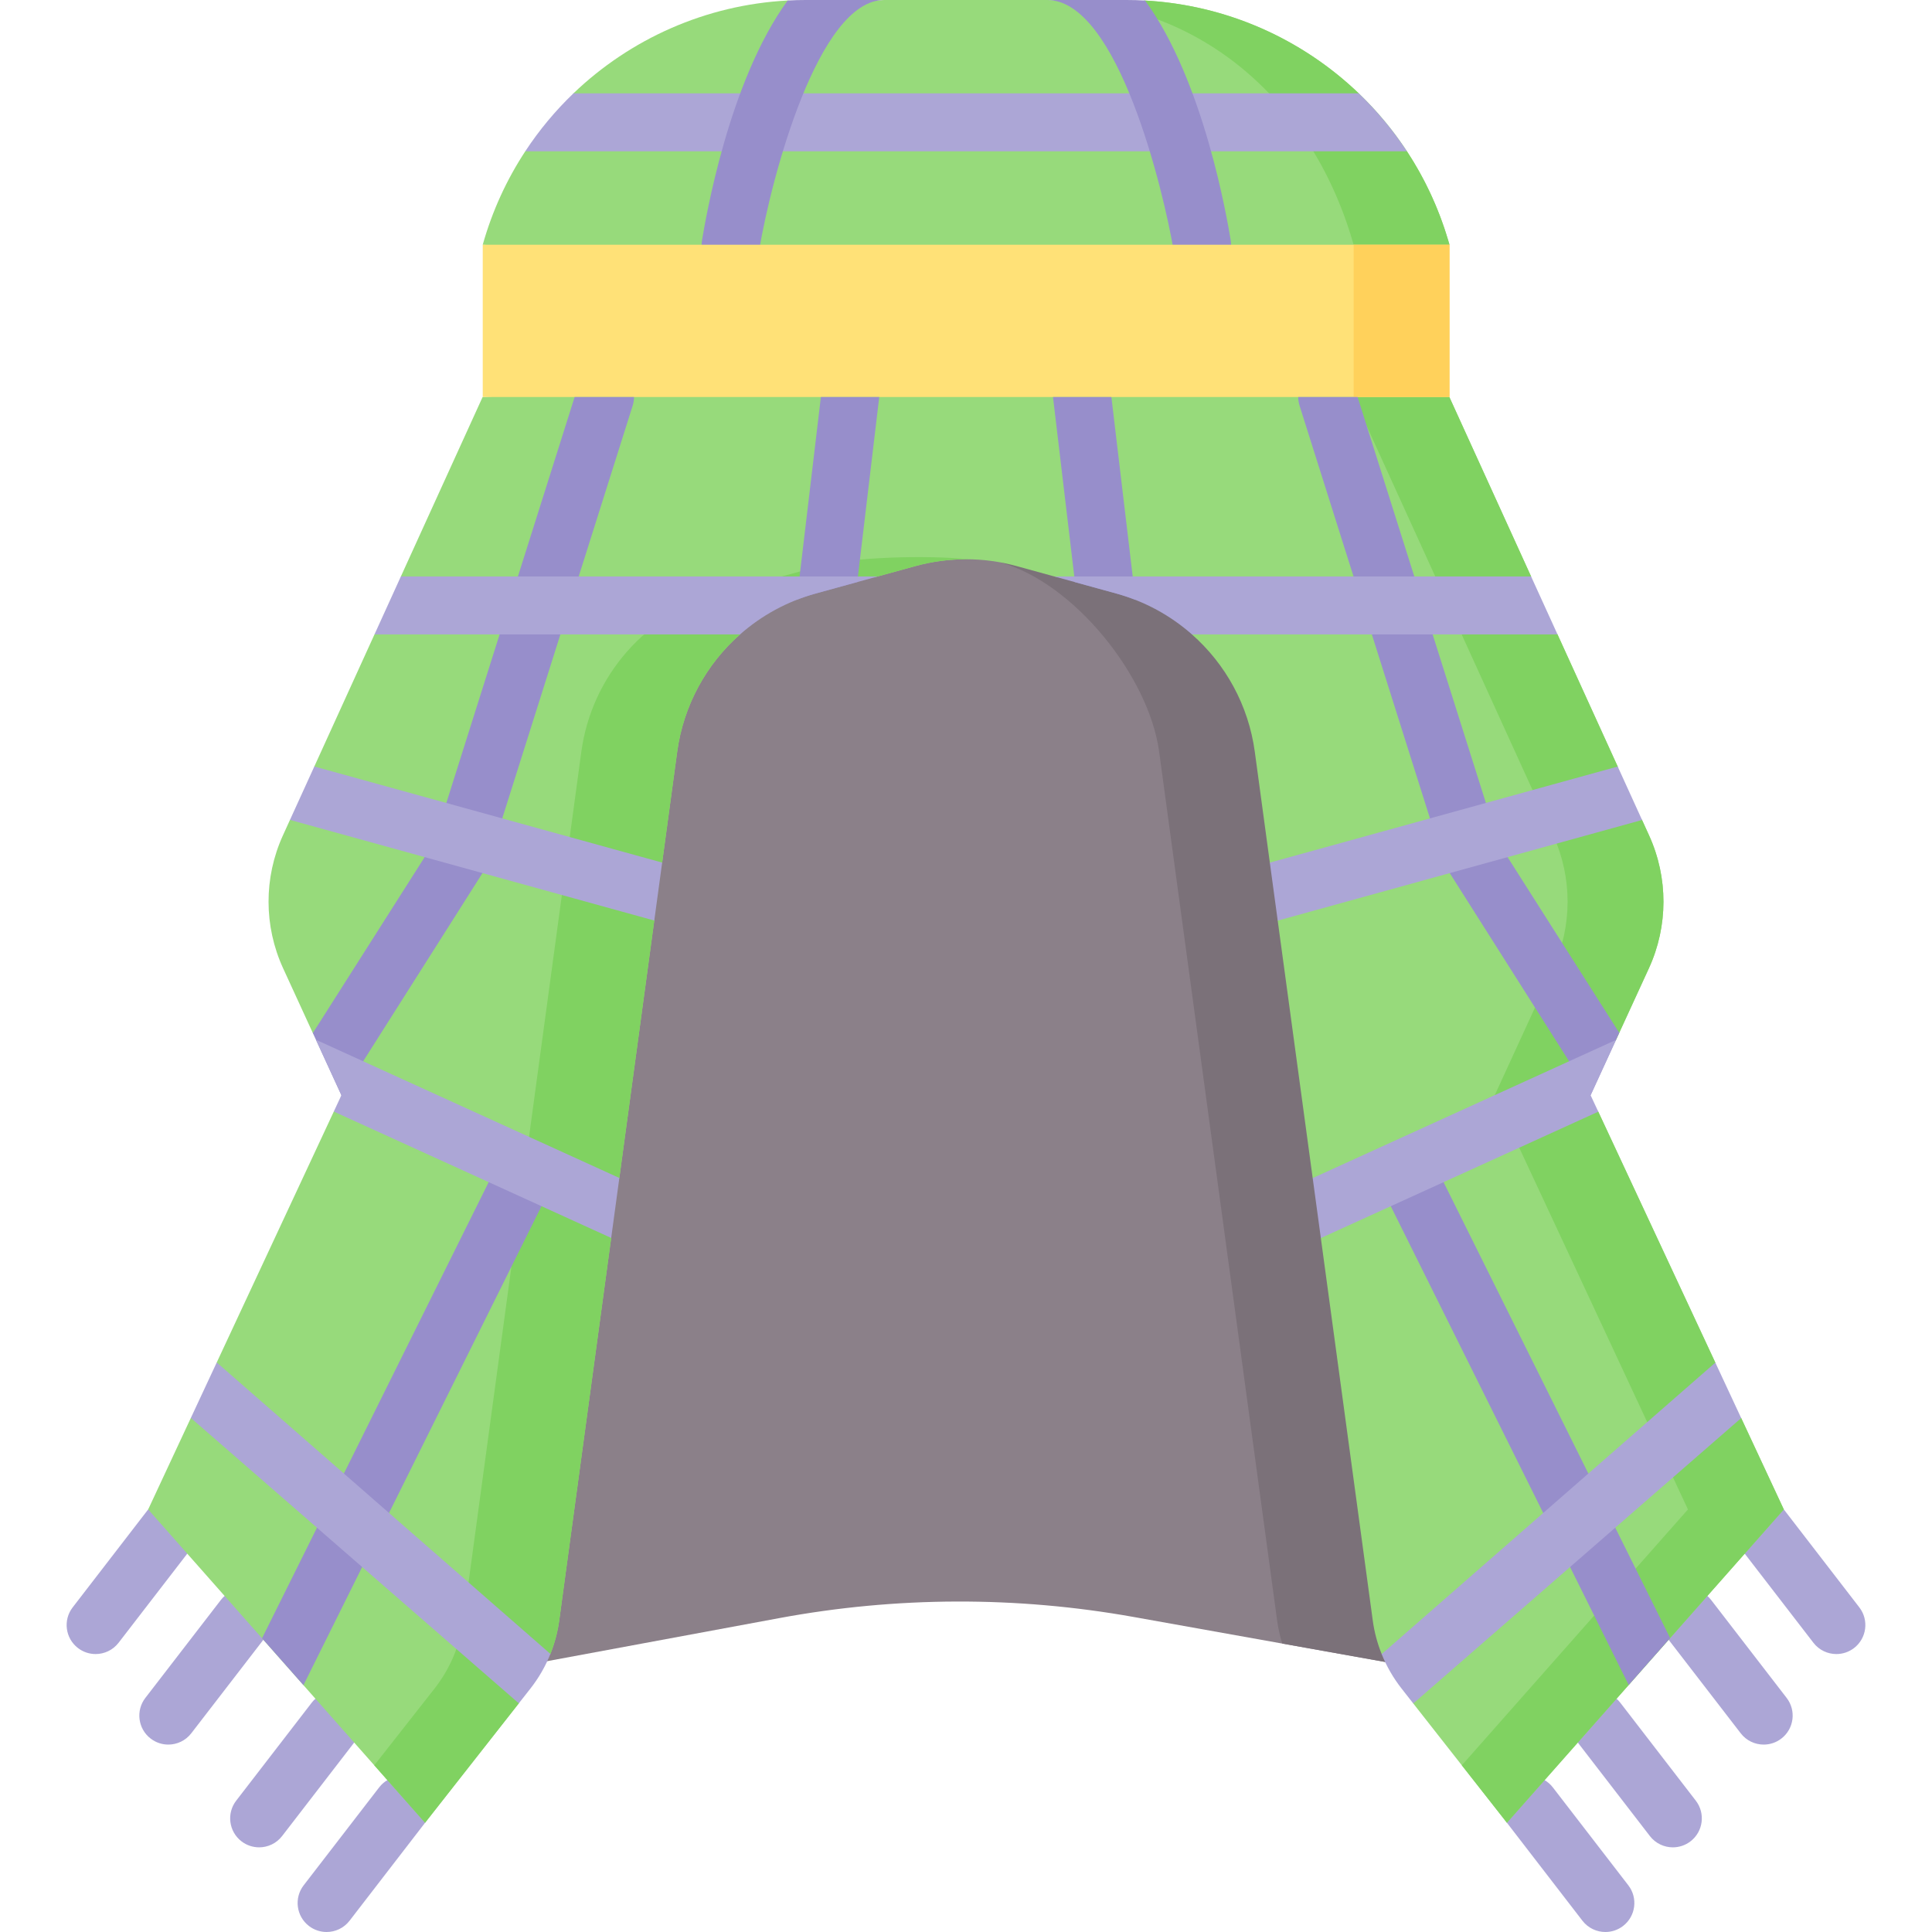 <svg id="Capa_1" enable-background="new 0 0 499.925 499.925" height="512" viewBox="0 0 499.925 499.925" width="512" xmlns="http://www.w3.org/2000/svg"><g><g><path d="m84.51 499.925c-1.599 0-3.209-.509-4.574-1.561-3.28-2.528-3.89-7.238-1.361-10.519l19.537-25.344c2.529-3.279 7.239-3.89 10.519-1.36 3.28 2.528 3.89 7.238 1.361 10.519l-19.537 25.344c-1.478 1.916-3.699 2.921-5.945 2.921z" fill="#aca6d6"/></g><g><path d="m67.053 478.019c-1.599 0-3.209-.509-4.574-1.561-3.28-2.528-3.89-7.238-1.361-10.519l19.537-25.344c2.53-3.278 7.238-3.889 10.519-1.36 3.28 2.528 3.89 7.238 1.361 10.519l-19.537 25.344c-1.477 1.916-3.699 2.921-5.945 2.921z" fill="#aca6d6"/></g><g><path d="m43.549 451.429c-1.599 0-3.209-.509-4.574-1.561-3.28-2.528-3.89-7.238-1.361-10.519l19.537-25.343c2.53-3.278 7.239-3.889 10.519-1.36 3.28 2.528 3.89 7.238 1.361 10.519l-19.537 25.343c-1.478 1.916-3.699 2.921-5.945 2.921z" fill="#aca6d6"/></g><g><path d="m24.74 428.002c-1.599 0-3.209-.509-4.574-1.561-3.28-2.528-3.89-7.238-1.361-10.519l19.537-25.343c2.53-3.279 7.238-3.889 10.519-1.36 3.28 2.528 3.89 7.238 1.361 10.519l-19.537 25.343c-1.478 1.916-3.699 2.921-5.945 2.921z" fill="#aca6d6"/></g><g><path d="m415.414 499.925c-2.247 0-4.469-1.005-5.945-2.921l-19.537-25.344c-2.529-3.28-1.92-7.99 1.36-10.519 3.283-2.531 7.991-1.918 10.519 1.36l19.537 25.344c2.529 3.28 1.92 7.99-1.36 10.519-1.365 1.052-2.976 1.561-4.574 1.561z" fill="#aca6d6"/></g><g><path d="m432.871 478.02c-2.247 0-4.469-1.005-5.945-2.921l-19.537-25.344c-2.529-3.28-1.92-7.99 1.36-10.519 3.282-2.531 7.991-1.919 10.519 1.36l19.537 25.344c2.529 3.28 1.92 7.99-1.36 10.519-1.365 1.052-2.976 1.561-4.574 1.561z" fill="#aca6d6"/></g><g><path d="m456.375 451.43c-2.246 0-4.467-1.004-5.944-2.921l-19.537-25.343c-2.529-3.28-1.92-7.99 1.36-10.519s7.99-1.921 10.519 1.36l19.537 25.343c2.529 3.28 1.92 7.99-1.36 10.519-1.365 1.052-2.976 1.561-4.575 1.561z" fill="#aca6d6"/></g><g><path d="m475.186 428.003c-2.247 0-4.469-1.005-5.945-2.921l-19.537-25.344c-2.529-3.28-1.92-7.99 1.36-10.519 3.282-2.532 7.992-1.919 10.519 1.36l19.537 25.344c2.529 3.28 1.92 7.99-1.36 10.519-1.365 1.052-2.977 1.561-4.574 1.561z" fill="#aca6d6"/></g><path d="m375.072 63.33-57.36 3.44-12.86.77-54.89 3.29-54.7-3.28-12.85-.77-57.5-3.45c2.46-8.75 6.21-16.87 11-24.17l9.717-7.5 2.753-7.5c14.71-14.1 34.24-22.91 55.44-24.03l4.827.807 20.143-.937h42.406l20.452.75 4.653-.61c21.13 1.15 40.61 9.95 55.29 24.02l3.537 7.5 8.933 7.5c4.59 6.98 8.21 14.71 10.67 23.03z" fill="#97da7b"/><path d="m374.735 62.188c-10.447-35.34-41.979-60.045-78.433-62.048l-4.653.61-20.452-.75c38.458 0 67.828 25.308 78.731 62.188l.336 1.138 12.403 3.84 12.403-3.84z" fill="#80d261"/><path d="m364.062 39.16h-228.15c3.6-5.49 7.79-10.51 12.47-15h203.21c4.68 4.49 8.87 9.51 12.47 15z" fill="#aca6d6"/><g><path d="m317.712 66.77c-1.05 2.02-3 3.54-5.41 3.95-.42.07-.85.11-1.26.11-2.51 0-4.83-1.27-6.19-3.29-.6-.86-1.01-1.86-1.2-2.96-2.53-14.81-14.28-64.58-32.69-64.58h20.54c1.61 0 3.21.04 4.8.14 15.33 20.99 21.29 56.93 22.14 61.93.28 1.67-.01 3.31-.73 4.7z" fill="#978ecb"/></g><g><path d="m228.792 0c-17.08 0-29.17 45.96-32.33 64.58-.19 1.1-.61 2.11-1.2 2.97-1.37 2.02-3.68 3.28-6.19 3.28-.41 0-.84-.04-1.26-.11-2.42-.41-4.36-1.92-5.4-3.94-.73-1.39-1.02-3.03-.74-4.71.85-5 6.81-40.95 22.15-61.94 1.54-.09 3.09-.13 4.65-.13h20.32z" fill="#978ecb"/></g><path d="m387.872 435.32-56.07-10.03-38.4-6.87c-30.37-5.44-61.47-5.34-91.8.29l-87.67 16.26-1.89.35 43.08-308.89h189.68z" fill="#8b8089"/><path d="m387.872 435.32-56.07-10.03c-.61-1.95-1.06-3.96-1.34-6l-30.52-224.76c-2.66-19.58-22.069-43.762-41.119-49.012l-12.601-19.088h98.58z" fill="#7b7179"/><path d="m461.582 390.58-29.42 33.29-10.72 12.14-31.51 35.65-24.25-30.89.427-9.343-8.587-3.417c-1.12-2.79-1.91-5.72-2.31-8.72l-13.43-98.93 4.513-9.527-6.623-5.993-9.05-66.62 3.34-7.887-5.38-7.123-3.89-28.68c-1.63-12-7.55-22.69-16.27-30.37l-3.627-8.92-31.993-6.08-9.74-2.68c-8.57-2.36-17.63-2.36-26.2 0l-9.74 2.68-28.493 4.34-7.127 10.66c-8.72 7.68-14.64 18.37-16.27 30.37l-3.89 28.67-5.713 6.633 3.673 8.367-9.04 66.61-4.633 6.523 2.523 8.997-13.44 98.96c-.4 2.99-1.18 5.9-2.29 8.68l-7.21 3.288-.95 9.482-24.27 30.92-31.47-35.61-10.72-12.13-29.46-33.34 11.04-23.67 8.179-3.779-1.479-10.581 30.29-64.92 8.715-5.88-14.135-14.44-7.69-16.75c-5.01-10.91-5.03-23.46-.06-34.38l1.83-4.02 6.72-3.66-.42-10.16 15.57-34.18 8.393-7.5-1.563-7.5 21.15-46.43 125.075-7.23 125.075 7.23 21.15 46.43-2.053 7.5 8.893 7.5 15.58 34.19-.307 8.65 6.607 5.18 1.82 4c4.97 10.92 4.95 23.47-.06 34.38l-7.67 16.68v.01l-.84 1.83v.01l-9.69 12.91 5.11 5.66 30.29 64.93-1.15 10.91 7.84 3.44z" fill="#97da7b"/><g fill="#80d261"><path d="m250.678 144.715c-10.933-1.112-30.049-.597-38.624 1.764l-25.832 7.113c-19.053 5.247-33.139 21.354-35.798 40.937l-30.518 224.761c-.875 6.44-3.451 12.531-7.465 17.643l-15.589 19.858 13.137 14.865 24.271-30.917.952-9.482 7.208-3.283c1.114-2.777 1.887-5.693 2.293-8.684l13.438-98.966-2.522-8.991 4.628-6.516 9.045-66.618-3.673-8.367 5.709-6.628 3.894-28.676c1.63-12.007 7.556-22.707 16.289-30.399l7.108-10.631 28.497-4.34 9.735-2.681c4.528-1.247 9.19-1.816 13.844-1.746z"/><path d="m408.462 282 9.69-12.904 8.513-18.534c5.01-10.909 5.03-23.457.053-34.382l-1.826-4.008-6.597-5.172.309-8.632-15.584-34.209-8.892-7.499 2.059-7.5-21.151-46.432-12.368-7.228-12.438 7.228 51.681 113.452c4.977 10.924 4.957 23.473-.053 34.382l-15.081 32.834 49.995 107.188-58.508 66.208 11.67 14.865 71.645-81.073-11.029-23.645-7.838-3.438 1.151-10.899-30.291-64.941z"/></g><path d="m124.915 63.327h250.157v39.401h-250.157z" fill="#ffe177"/><path d="m350.265 63.327h24.807v39.401h-24.807z" fill="#ffd15b"/><g><path d="m418.992 267.24v.01l-.84 1.83v.01l-6.57 14.31-37.53-59.19c-.17-.34-.31-.69-.43-1.05l-37.34-118.17c-.24-.75-.35-1.51-.35-2.26h15.36l36.46 115.36z" fill="#978ecb"/></g><g><path d="m293.822 155.24c-1.6-.63-3.25-1.18-4.93-1.65l-10.73-2.95-5.69-47.91h15.11z" fill="#978ecb"/></g><g><path d="m403.022 164.16h-94.6c-5.52-4.87-12.15-8.53-19.53-10.57l-16.09-4.43h123.38z" fill="#aca6d6"/></g><g><path d="m424.902 212.18-94.28 26.04-2.04-15.01 90.02-24.86z" fill="#aca6d6"/></g><path d="m432.162 423.87-10.72 12.14-63.16-127.1c-1.82-3.72-.27-8.21 3.45-10.03 3.73-1.82 8.21-.27 10.03 3.45z" fill="#978ecb"/><g><path d="m411.582 283.4 1.99 4.26-71.79 32.7-2.11-15.52 78.48-35.75z" fill="#aca6d6"/></g><g><path d="m450.552 366.94-84.5 73.54c-.12.1-.24.2-.37.29l-3.01-3.84c-2.14-2.73-3.87-5.73-5.15-8.92l86.34-75.42z" fill="#aca6d6"/></g><g><path d="m164.052 102.73c0 .75-.11 1.51-.35 2.26l-37.34 118.17c-.12.36-.26.71-.43 1.05l-37.53 59.19c-.1.21-.22.41-.34.6l.28-.6-6.59-14.35-.8-1.74 31.28-49.22 36.46-115.36z" fill="#978ecb"/></g><g><path d="m227.512 102.73-5.69 47.89-10.79 2.97c-1.66.46-3.27 1-4.85 1.62l6.23-52.48z" fill="#978ecb"/></g><g><path d="m227.122 149.16-16.09 4.43c-7.38 2.04-14.01 5.7-19.53 10.57h-94.6l6.83-15z" fill="#aca6d6"/></g><g><path d="m171.342 223.2-2.04 15-94.27-26.04 6.3-13.82z" fill="#aca6d6"/></g><path d="m141.702 308.91-63.18 127.14-10.72-12.13 60.42-121.59c1.82-3.72 6.31-5.27 10.03-3.45s5.27 6.31 3.45 10.03z" fill="#978ecb"/><g><path d="m160.262 304.81-2.11 15.52-71.78-32.7 1.97-4.23-6.59-14.35z" fill="#aca6d6"/></g><g><path d="m142.422 427.97c-1.28 3.2-3.02 6.22-5.17 8.96l-2.99 3.81c-.11-.08-.22-.17-.33-.26l-84.55-73.57 6.7-14.36z" fill="#aca6d6"/></g></g></svg>